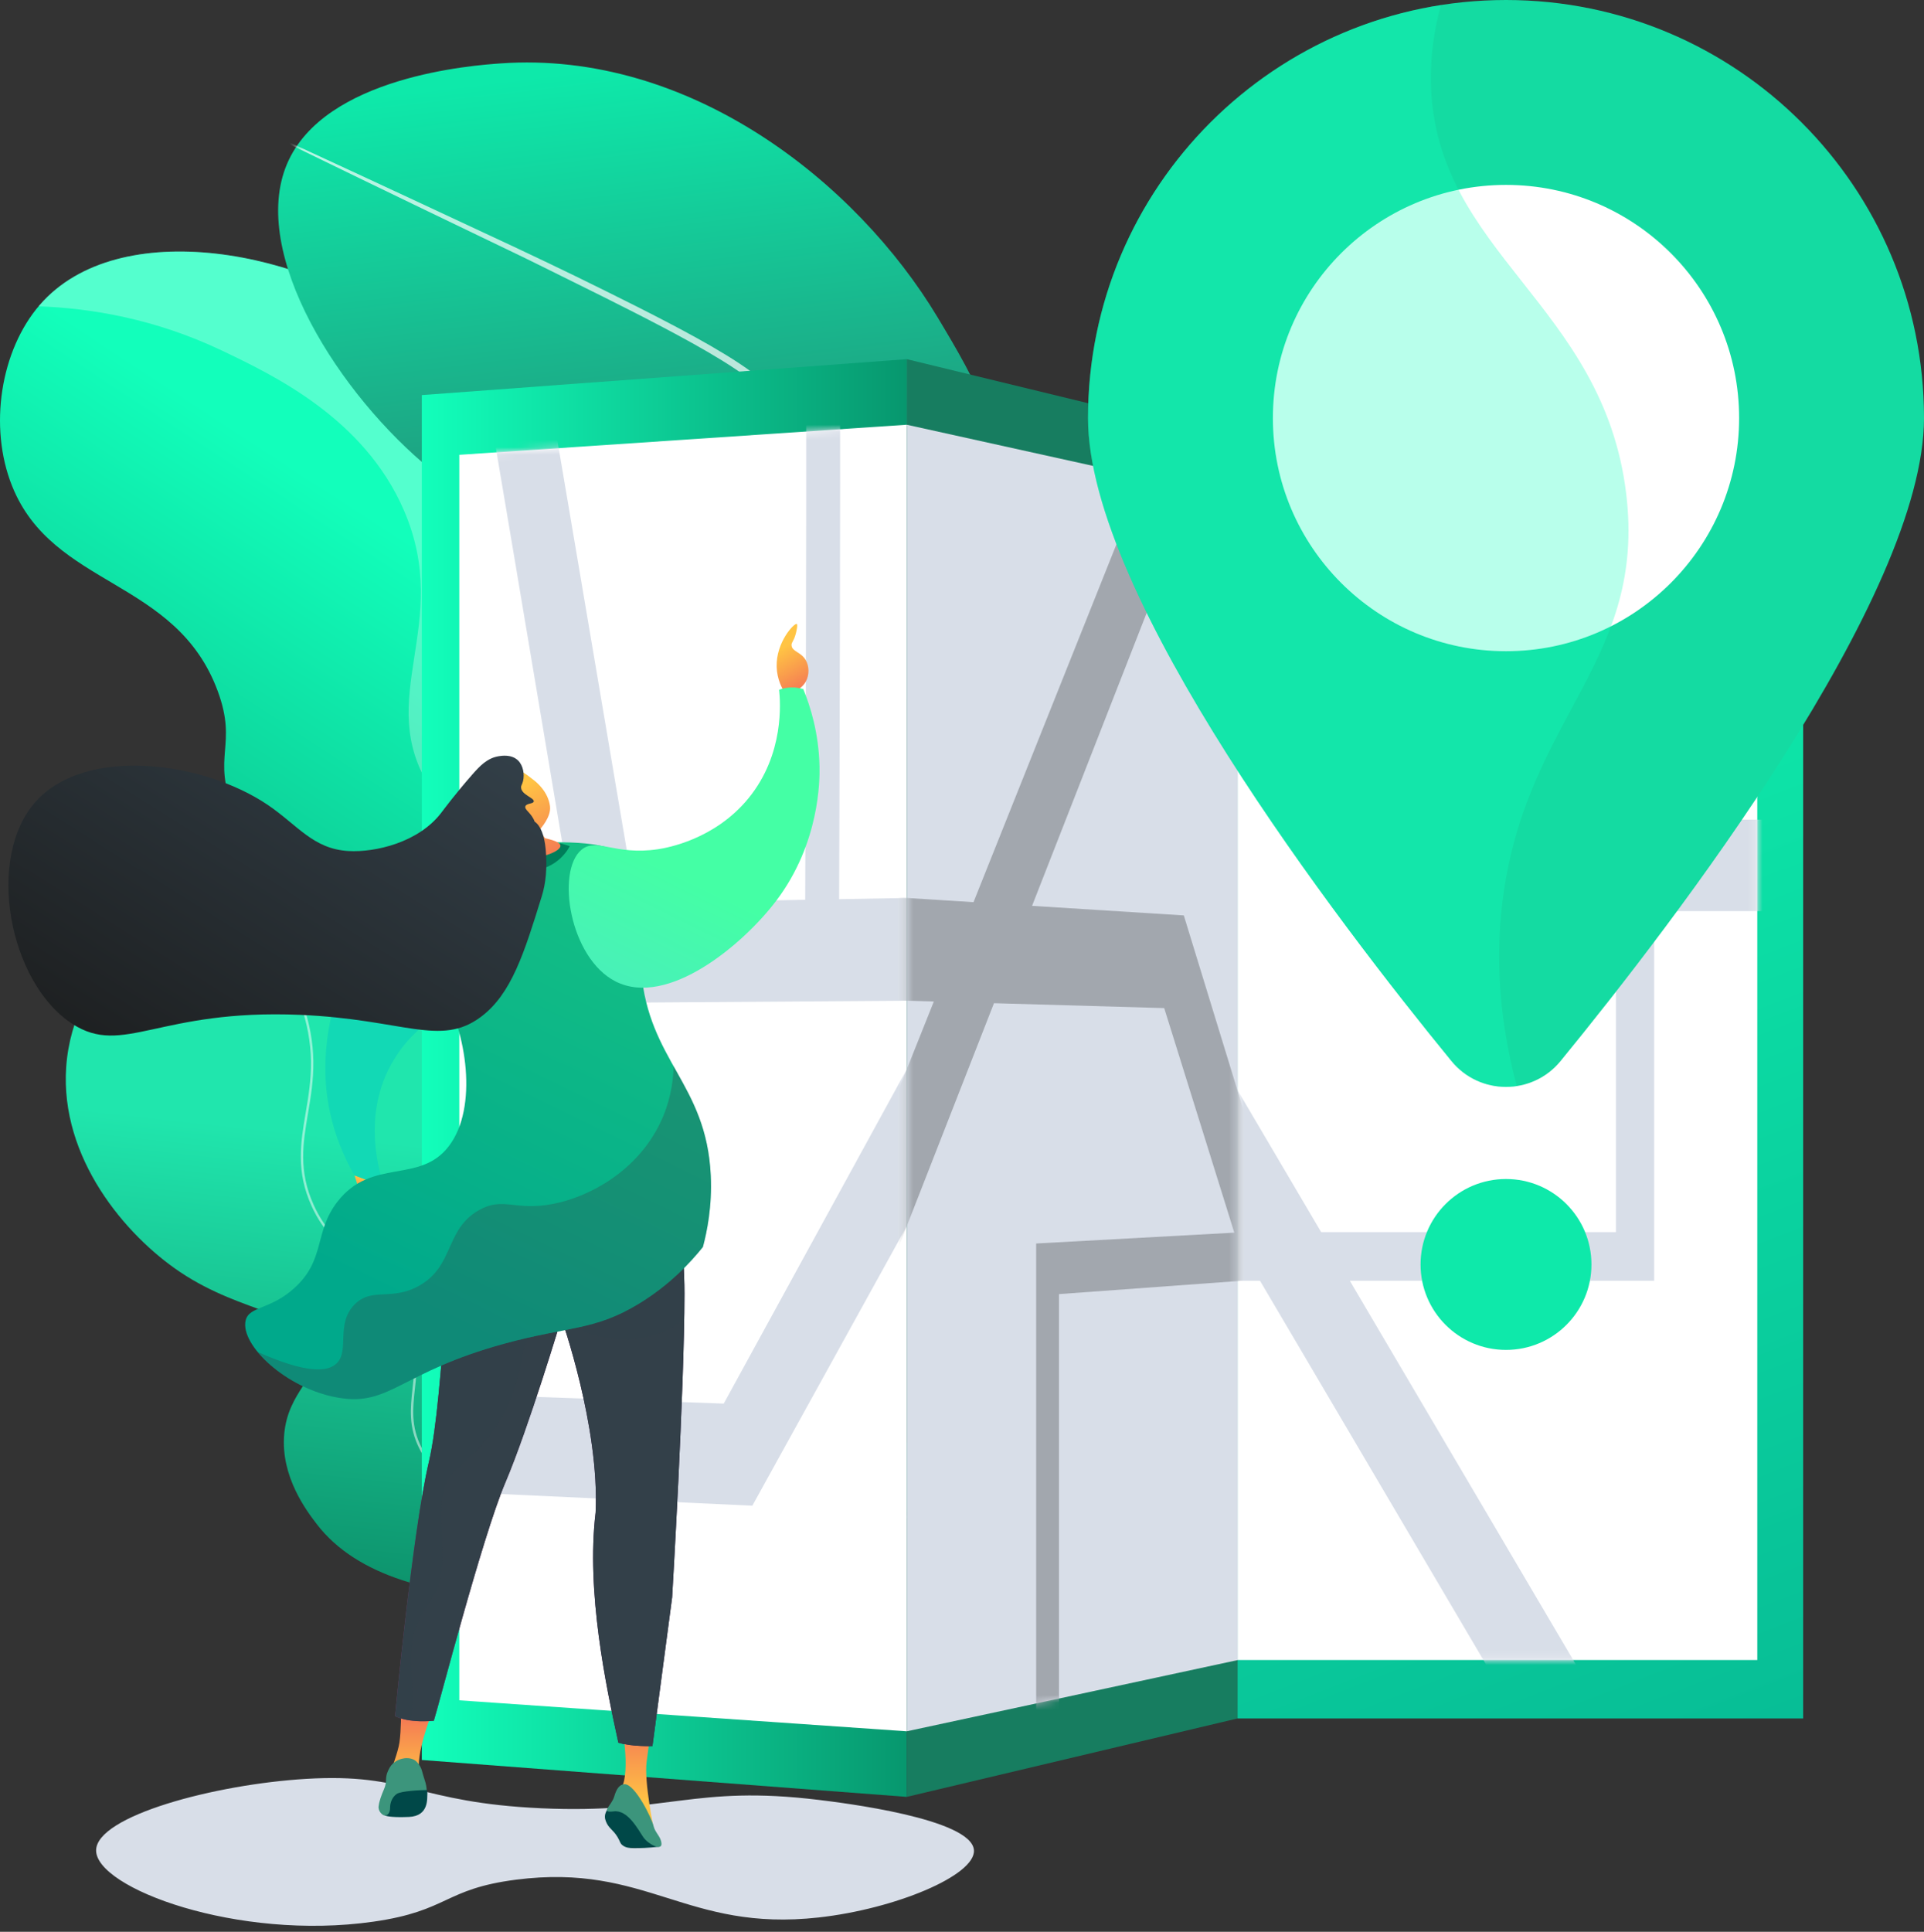 <svg width="256" height="257" viewBox="0 0 256 257" fill="none" xmlns="http://www.w3.org/2000/svg">
<rect x="0" y="0" width="256" height="257" fill="#333333" stroke="none"/>
<path d="M148.289 199.453C97.17 208.231 81.45 201.427 76.808 193.259C74.109 188.51 73.831 180.968 66.132 171.448C59.644 163.424 55.911 163.92 53.132 157.768C48.312 147.097 57.507 141.098 53.759 130.763C49.657 119.448 36.75 121.44 31.155 107.927C28.094 100.535 31.687 99.288 28.963 91.922C23.41 76.906 7.049 78.21 1.614 64.667C-1.551 56.782 0.078 46.582 5.284 40.573C15.725 28.523 40.727 33.144 54.868 44.319C56.689 45.758 70.4 56.908 71.727 73.418C72.528 83.38 68.236 88.025 71.772 94.09C76.761 102.646 88.057 98.128 93.018 105.73C99.74 116.03 83.795 131.67 91.477 143.261C94.451 147.748 97.594 146.543 100.567 151.695C105.456 160.168 99.758 168.288 100.883 175.341C102.09 182.914 111.628 192.163 148.289 199.453Z" fill="url(#paint0_linear_334_736)"/>
<path opacity="0.28" d="M53.728 67.858C60.362 83.165 49.548 92.838 57.316 104.912C63.623 114.718 73.57 112.713 76.29 121.843C78.897 130.592 70.472 134.819 72.776 144.812C74.676 153.05 81.072 153.091 87.461 163.745C93.892 174.469 91.292 180.898 94.595 187.449C98.141 194.481 108.201 201.075 135.276 201.461C139.338 200.911 143.667 200.247 148.289 199.453C111.628 192.163 102.091 182.914 100.883 175.341C99.758 168.288 105.456 160.168 100.567 151.695C97.594 146.543 94.451 147.748 91.477 143.261C83.795 131.67 99.74 116.03 93.018 105.73C88.057 98.128 76.761 102.646 71.772 94.09C68.236 88.025 72.528 83.38 71.727 73.418C70.4 56.908 56.689 45.758 54.868 44.319C40.727 33.144 15.726 28.523 5.284 40.573C5.234 40.631 5.186 40.692 5.136 40.751C12.119 40.999 20.68 42.422 29.545 46.648C36.428 49.931 48.442 55.659 53.728 67.858Z" fill="white"/>
<path d="M131.847 204.731C114.558 200.333 109.648 195.002 108.889 190.528C107.647 183.205 117.61 178.691 116.276 170.346C114.74 160.732 100.24 158.738 100.687 152.417C101.169 145.586 118.24 146.075 121.763 136.239C124.957 127.323 112.643 122.135 112.738 109.185C112.851 93.723 130.484 90.094 133.583 72.492C135.699 60.473 129.574 50.256 124.767 42.238C113.952 24.198 91.732 6.657 66.588 8.435C63.158 8.677 43.14 10.093 38.182 21.83C33.156 33.728 45.154 52.567 57.429 62.551C66.326 69.788 73.783 71.082 74.176 76.78C74.706 84.46 61.511 87.268 60.258 98.461C59.596 104.378 62.631 109.434 65.617 114.406C72.383 125.677 78.982 125.257 79.95 131.502C81.275 140.048 69.339 143.539 66.689 156.325C64.801 165.435 68.848 173.374 71.128 177.847C80.017 195.286 103.957 205.273 131.847 204.731Z" fill="url(#paint1_linear_334_736)"/>
<mask id="mask0_334_736" style="mask-type:luminance" maskUnits="userSpaceOnUse" x="37" y="8" width="98" height="197">
<path d="M131.847 204.731C114.558 200.333 109.648 195.002 108.889 190.528C107.647 183.205 117.61 178.691 116.276 170.346C114.74 160.732 100.24 158.738 100.687 152.417C101.169 145.586 118.24 146.075 121.763 136.239C124.957 127.323 112.643 122.135 112.738 109.185C112.851 93.723 130.484 90.094 133.583 72.492C135.699 60.473 129.574 50.256 124.767 42.238C113.952 24.198 91.732 6.657 66.588 8.435C63.158 8.677 43.14 10.093 38.182 21.83C33.156 33.728 45.154 52.567 57.429 62.551C66.326 69.788 73.783 71.082 74.176 76.78C74.706 84.46 61.511 87.268 60.258 98.461C59.596 104.378 62.631 109.434 65.617 114.406C72.383 125.677 78.982 125.257 79.95 131.502C81.275 140.048 69.339 143.539 66.689 156.325C64.801 165.435 68.848 173.374 71.128 177.847C80.017 195.286 103.957 205.273 131.847 204.731Z" fill="white"/>
</mask>
<g mask="url(#mask0_334_736)">
<path opacity="0.7" d="M31.822 15.869C42.701 20.858 53.559 25.898 64.402 30.972C69.832 33.491 75.239 36.058 80.602 38.721C83.286 40.048 85.963 41.391 88.62 42.777C91.277 44.164 93.918 45.589 96.49 47.155C97.774 47.94 99.04 48.763 100.255 49.674C100.866 50.123 101.451 50.615 102.025 51.121C102.588 51.642 103.13 52.191 103.623 52.793C104.112 53.398 104.545 54.059 104.89 54.768C105.236 55.475 105.487 56.229 105.654 56.99C105.965 58.516 106.009 60.103 105.72 61.635C105.439 63.167 104.863 64.623 104.136 65.971C103.408 67.323 102.52 68.563 101.592 69.756C99.724 72.14 97.642 74.303 95.649 76.524C93.653 78.74 91.72 81.007 90.125 83.492C89.341 84.739 88.624 86.028 88.061 87.382C87.511 88.74 87.078 90.142 86.829 91.583C86.37 94.46 86.547 97.465 87.441 100.242C87.893 101.629 88.536 102.95 89.299 104.204C90.064 105.457 90.961 106.637 91.882 107.808C92.805 108.978 93.764 110.135 94.643 111.371C95.09 111.983 95.5 112.626 95.895 113.278C96.272 113.942 96.641 114.615 96.935 115.325C97.552 116.73 97.953 118.234 98.132 119.757C98.314 121.281 98.298 122.817 98.119 124.335C97.935 125.853 97.567 127.355 97 128.777C96.429 130.198 95.691 131.545 94.847 132.803C93.176 135.336 91.1 137.531 89.651 140.081C88.924 141.349 88.397 142.719 88.159 144.146C87.936 145.573 87.974 147.048 88.256 148.479C88.538 149.907 89.056 151.284 89.775 152.557C90.504 153.825 91.398 155.002 92.389 156.103C94.354 158.319 96.649 160.283 98.51 162.692C99.44 163.891 100.238 165.218 100.779 166.654C101.309 168.094 101.572 169.63 101.572 171.158C101.564 172.685 101.307 174.225 100.75 175.654C100.194 177.085 99.369 178.376 98.557 179.627C97.758 180.876 96.961 182.146 96.739 183.573C96.471 184.99 96.804 186.464 97.466 187.75C98.15 189.036 99.112 190.174 100.199 191.173C101.285 192.177 102.479 193.068 103.72 193.885C106.217 195.505 108.88 196.87 111.605 198.088C114.33 199.311 117.116 200.399 119.929 201.408C122.744 202.414 125.585 203.351 128.448 204.217C134.17 205.963 139.958 207.489 145.771 208.911L145.761 208.951C139.936 207.58 134.132 206.105 128.391 204.409C125.518 203.567 122.665 202.655 119.836 201.672C117.009 200.685 114.206 199.62 111.46 198.417C108.712 197.217 106.021 195.869 103.481 194.253C102.217 193.437 100.997 192.543 99.875 191.525C98.752 190.513 97.743 189.343 97.014 187.986C96.305 186.629 95.931 185.031 96.214 183.485C96.32 182.709 96.616 181.98 96.945 181.291C97.281 180.599 97.692 179.965 98.09 179.327C98.899 178.069 99.688 176.815 100.212 175.447C100.735 174.082 100.972 172.623 100.973 171.159C100.965 169.694 100.707 168.239 100.197 166.873C99.675 165.51 98.909 164.245 98.001 163.087C96.186 160.757 93.894 158.81 91.876 156.562C90.861 155.445 89.926 154.232 89.157 152.909C88.398 151.58 87.84 150.126 87.536 148.62C87.232 147.116 87.182 145.555 87.414 144.025C87.659 142.497 88.219 141.029 88.973 139.7C89.716 138.361 90.627 137.145 91.53 135.95C92.439 134.757 93.35 133.581 94.166 132.352C94.987 131.125 95.69 129.831 96.233 128.474C96.772 127.116 97.12 125.687 97.294 124.236C97.629 121.332 97.351 118.328 96.158 115.661C95.011 112.965 93.068 110.686 91.207 108.342C90.276 107.164 89.356 105.958 88.559 104.658C87.764 103.359 87.086 101.973 86.609 100.514C85.663 97.591 85.474 94.46 85.951 91.434C86.209 89.923 86.661 88.453 87.231 87.037C87.817 85.626 88.556 84.291 89.362 83.005C90.999 80.446 92.962 78.14 94.964 75.909C96.964 73.675 99.034 71.515 100.854 69.181C101.759 68.014 102.618 66.81 103.307 65.522C103.996 64.238 104.53 62.876 104.785 61.463C105.05 60.052 105.003 58.601 104.72 57.195C104.429 55.791 103.798 54.5 102.893 53.383C102.439 52.825 101.932 52.305 101.398 51.808C100.852 51.323 100.293 50.849 99.7 50.409C98.524 49.52 97.282 48.705 96.017 47.925C93.483 46.367 90.859 44.939 88.217 43.546C85.574 42.155 82.906 40.804 80.231 39.467L72.191 35.483C69.514 34.147 66.806 32.875 64.114 31.57C53.327 26.389 42.555 21.173 31.805 15.906L31.822 15.869Z" fill="white"/>
</g>
<path d="M121.956 200.097C117.779 202.273 110.976 205.466 102.174 207.981C84.047 213.16 52.863 216.767 42.146 202.759C40.829 201.038 37.348 196.488 37.81 190.867C38.29 185.024 42.604 183.22 41.962 179.567C41.083 174.572 32.491 174.951 23.95 169.217C16.695 164.348 7.966 154.056 8.809 141.949C9.734 128.674 21.616 121.126 22.909 120.333C31.692 114.946 45.227 112.998 53.689 119.802C61.177 125.824 61.877 136.435 62.34 143.437C63.386 159.281 56.759 166.407 61.533 171.955C65.88 177.008 73.253 173.28 78.538 180.021C80.796 182.902 80.151 184.478 83.68 190.115C86.351 194.38 89.235 197.495 90.421 198.6C99.599 207.152 120.136 200.691 121.956 200.097Z" fill="url(#paint2_linear_334_736)"/>
<mask id="mask1_334_736" style="mask-type:luminance" maskUnits="userSpaceOnUse" x="8" y="115" width="114" height="98">
<path d="M121.956 200.097C117.779 202.273 110.976 205.466 102.174 207.981C84.047 213.16 52.863 216.767 42.146 202.759C40.829 201.038 37.348 196.488 37.81 190.867C38.29 185.024 42.604 183.22 41.962 179.567C41.083 174.572 32.491 174.951 23.95 169.217C16.695 164.348 7.966 154.056 8.809 141.949C9.734 128.674 21.616 121.126 22.909 120.333C31.692 114.946 45.227 112.998 53.689 119.802C61.177 125.824 61.877 136.435 62.34 143.437C63.386 159.281 56.759 166.407 61.533 171.955C65.88 177.008 73.253 173.28 78.538 180.021C80.796 182.902 80.151 184.478 83.68 190.115C86.351 194.38 89.235 197.495 90.421 198.6C99.599 207.152 120.136 200.691 121.956 200.097Z" fill="white"/>
</mask>
<g mask="url(#mask1_334_736)">
<path opacity="0.5" d="M110.595 205.359C101.971 205.359 93.407 204.795 85.008 203.671C59.614 200.272 56.744 194.585 55.801 192.716C54.335 189.812 54.601 187.369 54.883 184.783C55.2 181.876 55.527 178.87 53.621 174.698C51.883 170.893 49.617 169.126 47.425 167.416C45.288 165.75 43.078 164.027 41.453 160.438C39.358 155.814 39.993 152.062 40.665 148.089C41.033 145.911 41.414 143.659 41.374 141.136C41.214 131.171 34.34 120.966 20.942 110.804L21.135 110.55C34.615 120.774 41.532 131.063 41.693 141.131C41.734 143.683 41.35 145.95 40.979 148.142C40.316 152.065 39.689 155.771 41.743 160.306C43.336 163.823 45.418 165.447 47.621 167.165C49.843 168.898 52.141 170.689 53.911 174.566C55.854 178.818 55.506 182.005 55.2 184.817C54.923 187.355 54.662 189.753 56.085 192.573C57.01 194.404 59.822 199.979 85.051 203.355C97.531 205.025 110.381 205.456 123.245 204.636L123.265 204.955C119.037 205.224 114.808 205.359 110.595 205.359Z" fill="white"/>
</g>
<path d="M120.652 239.048L56.125 234.14V52.561L120.652 47.782V239.048Z" fill="url(#paint3_linear_334_736)"/>
<path d="M61.113 226.203V60.507L120.652 56.505V230.325L61.113 226.203Z" fill="white"/>
<mask id="mask2_334_736" style="mask-type:luminance" maskUnits="userSpaceOnUse" x="61" y="56" width="60" height="175">
<path d="M61.113 226.203V60.507L120.652 56.505V230.325L61.113 226.203Z" fill="white"/>
</mask>
<g mask="url(#mask2_334_736)">
<path d="M297.305 99.538L233.276 101.418C233.063 66.261 232.887 16.027 233.234 11.365C233.216 11.602 233.097 12.857 232.482 14.274L223.999 6.937C223.09 9.05 223.062 10.818 222.988 15.541C222.947 18.221 222.917 22.069 222.902 26.976C222.875 35.189 222.885 46.523 222.932 60.666C223.01 84.727 223.168 108.928 223.17 109.169L223.218 116.481L245.183 116.071V168.739L203.758 167.951L179.008 118.423L145.01 119.028L190.673 36.377L183.451 27.552L133.251 119.237L111.65 119.622C111.68 111.306 111.73 96.524 111.759 81.804C111.786 68.801 111.792 58.391 111.776 50.864C111.746 35.853 111.691 35.681 111.385 34.73L107.349 38.29C107.188 37.787 107.153 37.362 107.148 37.282C107.359 40.405 107.265 85.994 107.138 119.702L84.581 120.103C80.484 95.87 70.905 39.245 70.583 37.681L63.07 42.448L63.052 42.355C63.461 44.545 71.927 94.891 77.582 128.578L78.396 133.427L125.664 133.093L96.298 186.727L38.666 184.671V197.459L100.103 200.31L137.284 133.011L174.302 132.749L191.623 167.72L145.86 166.849V266.187L150.654 266.645V174.381L195.471 175.49L240.668 266.743L248.989 258.463L207.676 175.791L250.739 176.856V115.968L297.304 115.1V99.538H297.305Z" fill="#D8DEE8"/>
</g>
<path d="M164.664 228.615H239.921V58.468H164.664V228.615Z" fill="url(#paint4_linear_334_736)"/>
<path d="M233.819 220.842L233.819 66.122L164.664 66.122L164.664 220.842H233.819Z" fill="white"/>
<mask id="mask3_334_736" style="mask-type:luminance" maskUnits="userSpaceOnUse" x="164" y="66" width="70" height="155">
<path d="M233.819 220.842L233.819 66.122L164.664 66.122L164.664 220.842H233.819Z" fill="white"/>
</mask>
<g mask="url(#mask3_334_736)">
<path d="M261.181 109.044H203.978C203.778 80.282 203.614 39.18 203.938 35.393C203.922 35.586 203.81 36.603 203.235 37.716L195.248 31.03C194.386 32.698 194.36 34.152 194.29 38.038C194.251 40.243 194.223 43.411 194.208 47.453C194.183 54.219 194.192 63.559 194.236 75.216C194.311 95.044 194.461 114.986 194.462 115.185L194.508 121.209H215.012V163.915H175.788L151.19 122.161H115.87L162.896 53.11L155.672 45.142L103.22 122.161H79.368C79.402 114.707 79.458 101.458 79.492 88.263C79.521 76.61 79.528 67.279 79.511 60.531C79.477 47.073 79.415 46.916 79.071 46.039L74.522 48.933C74.34 48.469 74.3 48.084 74.294 48.011C74.533 50.836 74.427 91.84 74.284 122.161H48.304C43.484 99.82 32.088 47.037 31.702 45.563L22.633 49.41L22.611 49.322C23.107 51.394 33.312 98.617 40.05 129.854L41.015 134.326H94.935L61.916 182.809H-7.614V194.974H66.281L107.585 134.326H146.409L163.84 163.915H116.776V250.621H121.861V170.386H167.652L210.85 243.71L218.499 236.413L179.601 170.386H220.097V121.209H261.181V109.044Z" fill="#D8DEE8"/>
</g>
<path d="M164.664 228.615L120.652 239.048V47.782L164.664 58.468V228.615Z" fill="#177D60"/>
<path d="M120.652 230.325V56.505L164.664 66.228V220.854L120.652 230.325Z" fill="#D8DEE8"/>
<mask id="mask4_334_736" style="mask-type:luminance" maskUnits="userSpaceOnUse" x="120" y="56" width="45" height="175">
<path d="M120.652 230.325V56.505L164.664 66.228V220.854L120.652 230.325Z" fill="white"/>
</mask>
<g mask="url(#mask4_334_736)">
<path d="M208.648 113.519L184.001 111.056C183.908 83.862 183.832 44.992 183.983 41.458C183.975 41.638 183.923 42.583 183.655 43.554L179.892 36.027C179.48 37.493 179.468 38.881 179.434 42.593C179.415 44.699 179.402 47.73 179.395 51.6C179.383 58.077 179.388 67.025 179.409 78.195C179.444 97.192 179.516 116.297 179.517 116.488L179.538 122.258L189.055 122.882V162.626L170.358 163.65L157.512 121.782L137.322 120.511L163.742 52.986L159.923 43.933L129.531 120.02L113.941 119.039C113.964 110.526 114.002 95.396 114.025 80.329C114.045 67.023 114.05 56.368 114.038 48.658C114.015 33.282 113.973 33.09 113.739 32.024L110.62 34.492C110.495 33.923 110.467 33.472 110.463 33.387C110.628 36.686 110.554 83.899 110.456 118.819L91.666 117.636C87.988 90.25 79.036 23.632 78.726 21.716L71.321 24.508L71.303 24.392C71.715 27.116 80.015 87.757 85.329 126.646L86.079 132.137L124.253 133.232L101.721 189.641L44.719 195.796V212.066L104.846 203.512L132.255 133.461L154.905 134.111L164.235 163.985L137.868 165.428V258.631L140.904 257.723V172.162L166.212 170.316L187.167 237.416L190.621 229.691L172.268 169.874L191.333 168.483V123.032L208.648 124.169V113.519Z" fill="#A2A7AE"/>
</g>
<path d="M256 55.617C256 79.383 222.706 122.75 207.638 141.16C203.888 145.741 196.879 145.741 193.129 141.16C178.062 122.75 144.767 79.383 144.767 55.617C144.767 24.9 169.667 0 200.384 0C231.1 0 256 24.9 256 55.617Z" fill="#14DBA2"/>
<path d="M200.383 86.635C217.514 86.635 231.401 72.748 231.401 55.617C231.401 38.486 217.514 24.598 200.383 24.598C183.252 24.598 169.365 38.486 169.365 55.617C169.365 72.748 183.252 86.635 200.383 86.635Z" fill="white"/>
<g opacity="0.3">
<path d="M200.137 118.324C203.666 95.087 219.011 87.649 216.377 65.707C213.34 40.402 190.934 33.663 190.394 11.141C190.306 7.515 190.8 4.019 191.73 0.671C165.124 4.828 144.766 27.844 144.766 55.617C144.766 79.383 178.061 122.75 193.129 141.16C195.336 143.856 198.672 144.963 201.808 144.486C199.112 134.308 199.03 125.616 200.137 118.324Z" fill="#12FFBB"/>
</g>
<path d="M200.383 179.586C206.662 179.586 211.751 174.496 211.751 168.218C211.751 161.939 206.662 156.85 200.383 156.85C194.105 156.85 189.015 161.939 189.015 168.218C189.015 174.496 194.105 179.586 200.383 179.586Z" fill="#0EE9AA"/>
<path d="M108.912 239.446C92.325 237.43 88.901 241.328 72.027 240.563C55.429 239.811 54.29 235.838 40.731 236.651C28.541 237.382 12.844 241.59 12.788 246.152C12.727 251.173 31.595 258.232 49.673 255.652C59.732 254.217 59.038 251.297 68.674 250.064C86.131 247.831 91.263 257.05 108.912 255.094C119.123 253.961 129.784 249.502 129.589 246.152C129.344 241.929 111.867 239.805 108.912 239.446Z" fill="#D8DEE8"/>
<path d="M104.459 92.223C104.078 91.633 103.384 90.378 103.339 88.692C103.253 85.417 105.682 82.862 106.009 83.008C106.185 83.087 105.962 84.047 105.837 84.472C105.576 85.358 105.297 85.444 105.32 85.85C105.368 86.688 106.577 86.72 107.215 87.831C107.674 88.631 107.711 89.771 107.215 90.673C106.392 92.17 104.537 92.222 104.459 92.223Z" fill="url(#paint5_linear_334_736)"/>
<path d="M52.56 163.373L53.494 160.16L49.595 157.27L47.165 156.362L48.604 160.858L52.56 163.373Z" fill="url(#paint6_linear_334_736)"/>
<path d="M57.386 228.093C57.386 228.093 55.254 233.457 55.815 235.836C53.525 235.792 52.044 235.5 52.044 235.5C52.044 235.5 52.964 233.053 53.144 231.841C53.386 230.204 53.368 227.554 53.368 227.554L57.386 228.093Z" fill="url(#paint7_linear_334_736)"/>
<path d="M80.893 240.64C80.755 240.807 80.51 241.154 80.489 241.626C80.478 241.882 80.537 242.092 80.61 242.286C80.974 243.243 81.545 243.369 82.161 244.384C82.538 245.004 82.467 245.191 82.812 245.471C83.266 245.84 83.816 245.862 84.293 245.867C85.099 245.876 86.259 245.848 87.719 245.674C86.954 244.687 86.14 243.685 85.274 242.673C84.895 242.23 84.516 241.797 84.138 241.374L81.888 240.613C81.556 240.622 81.224 240.631 80.893 240.64Z" fill="#004848"/>
<path d="M82.764 229.716C82.764 229.716 84.05 236.426 82.413 238.306C81.019 240.185 83.087 238.844 83.087 238.844L85.556 240.999L87.037 243.558C87.037 243.558 85.674 236.99 86.037 234.383C86.401 231.777 86.583 230.019 86.583 230.019L82.764 229.716Z" fill="url(#paint8_linear_334_736)"/>
<path d="M87.613 156.307C87.613 156.307 91.069 159.399 91.069 172.129C91.069 184.858 89.432 212.5 89.432 212.5L86.813 232.29C86.813 232.29 84.097 232.387 82.279 231.841C80.642 224.385 77.975 211.773 79.248 201.225C79.794 189.768 74.702 175.402 74.702 175.402C74.702 175.402 70.337 189.95 67.246 197.224C64.154 204.498 58.268 227.286 57.723 228.923C54.105 229.251 52.56 228.295 52.56 228.295C52.56 228.295 54.88 203.771 57.062 194.497C59.244 185.222 59.062 162.854 62.699 156.489C70.883 153.216 87.613 156.307 87.613 156.307Z" fill="url(#paint9_linear_334_736)"/>
<path d="M87.613 156.307C87.613 156.307 91.069 159.399 91.069 172.129C91.069 184.858 89.432 212.5 89.432 212.5L86.813 232.29C86.813 232.29 84.097 232.387 82.279 231.841C80.642 224.385 77.975 211.773 79.248 201.225C79.793 189.768 74.702 175.402 74.702 175.402C74.702 175.402 70.337 189.95 67.246 197.224C64.154 204.498 58.268 227.287 57.723 228.923C54.105 229.251 52.56 228.295 52.56 228.295C52.56 228.295 54.88 203.771 57.062 194.497C59.244 185.222 59.062 162.854 62.699 156.489C70.883 153.216 87.613 156.307 87.613 156.307Z" fill="#334049"/>
<path opacity="0.25" d="M69.664 179.632C68.587 186.635 66.432 190.406 61.045 195.254C56.735 198.486 59.968 205.49 58.351 210.877C57.813 212.493 56.197 214.109 55.658 215.725C53.653 219.734 55.526 224.638 54.617 228.883C53.202 228.688 52.56 228.295 52.56 228.295C52.56 228.295 54.88 203.771 57.062 194.497C59.244 185.222 59.062 162.854 62.699 156.489C70.883 153.216 87.613 156.308 87.613 156.308C87.613 156.308 91.069 159.399 91.069 172.129C91.069 173.162 91.058 174.294 91.038 175.5C87.451 178.675 80.114 179.38 75.59 175.861C75.316 175.656 75.026 175.531 74.725 175.47C74.711 175.429 74.702 175.402 74.702 175.402C74.702 175.402 74.694 175.427 74.683 175.465C72.624 175.089 70.131 177.763 69.664 179.632Z" fill="#334049"/>
<path d="M56.376 237.872C56.376 237.872 56.907 237.872 56.863 238.559C56.819 239.245 57.102 241.607 54.401 241.717C51.699 241.828 51.282 241.526 51.194 241.526C51.105 241.526 51.903 239.267 51.903 239.267L52.766 238.16L55.091 237.916L56.376 237.872Z" fill="#004848"/>
<path d="M50.386 240.242C50.443 239.672 50.762 238.775 51.083 238.052C51.56 236.979 51.169 236.578 51.625 235.6C51.782 235.262 51.935 234.942 52.269 234.624C52.345 234.551 53.091 233.862 54.176 233.897C54.39 233.904 54.719 233.918 55.074 234.108C55.493 234.331 55.703 234.667 55.882 234.961C56.164 235.424 56.099 235.566 56.533 236.891C56.568 236.997 56.644 237.229 56.703 237.548C56.748 237.792 56.766 237.998 56.774 238.138C56.066 238.138 53.342 238.249 52.766 238.669C52.191 239.09 51.903 239.799 51.903 240.507C51.903 241.216 51.548 241.548 51.194 241.526C50.877 241.506 50.249 240.92 50.386 240.242Z" fill="#3C957C"/>
<path d="M83.109 237.363C82.501 237.372 82.054 237.857 81.717 239.024C81.381 240.191 79.764 241.224 81.65 240.977C83.535 240.73 84.905 243.401 85.578 244.389C86.251 245.376 88.059 246.254 88.014 245.288C87.969 244.323 87.172 243.872 86.947 242.885C86.723 241.897 84.497 237.341 83.109 237.363Z" fill="#3C957C"/>
<path d="M51.13 157.844C50.682 156.6 47.89 148.429 52.403 140.977C56.098 134.876 62.491 132.886 63.402 132.617C68.952 130.978 71.733 133.083 73.484 131.146C76.455 127.858 73.089 116.658 66.579 114.414C59.241 111.886 50.438 121.609 46.87 127.996C42.19 136.375 43.342 144.703 43.613 146.418C44.317 150.875 45.953 154.275 47.165 156.362C48.487 156.856 49.808 157.35 51.13 157.844Z" fill="url(#paint10_linear_334_736)"/>
<path d="M70.228 112.145C76.778 111.883 81.829 111.987 84.683 114.839C87.697 117.85 84.651 121.251 85.305 129.129C86.307 141.191 93.993 144.138 94.572 156.376C94.767 160.499 94.069 163.869 93.527 165.898C91.84 167.999 89.079 170.964 85.005 173.443C79.075 177.05 75.637 176.421 67.121 178.752C53.192 182.564 51.953 187.104 45.046 185.947C38.066 184.778 31.942 178.904 32.682 175.678C33.125 173.746 35.939 174.293 39.178 171.347C43.354 167.549 41.743 163.925 44.918 159.844C49.478 153.982 55.831 157.565 59.716 152.485C63.647 147.347 62.088 137.22 58.775 131.701C56.61 128.096 55.684 123.871 53.842 120.091C53.689 119.777 53.511 119.262 53.59 118.618C53.889 116.156 57.992 114.82 61.1 113.841C65.841 112.347 69.689 112.167 70.228 112.145Z" fill="url(#paint11_linear_334_736)"/>
<path d="M75.81 112.563L74.518 112.165C74.518 112.165 74.18 113.914 70.026 114.133C67.721 114.133 66.23 112.841 66.23 112.841L65.347 113.484C65.347 113.484 67.284 115.903 70.364 115.842C74.339 115.762 75.81 112.563 75.81 112.563Z" fill="#007E5A"/>
<path d="M73.179 107.242C72.93 105.321 71.412 104.09 71.08 103.827C69.693 102.724 69.41 102.613 68.934 102.522L68.283 102.424C68.283 102.424 68.248 102.424 68.212 102.427C67.831 102.45 66.689 102.895 66.482 103.041C65.819 103.508 66.307 106.81 68.317 110.918C68.396 111.266 68.475 111.613 68.555 111.961C66.802 112.269 66.368 112.585 66.355 112.838C66.325 113.384 68.243 114.082 70.021 114.127C72.251 114.184 74.618 113.225 74.573 112.509C74.555 112.219 74.134 111.862 72.515 111.511C72.262 111.155 72.009 110.799 71.756 110.443C71.986 110.165 73.363 108.657 73.179 107.242Z" fill="url(#paint12_linear_334_736)"/>
<path d="M70.423 106.519C69.917 106.216 69.532 106.867 69.77 107.435C70.008 108.004 70.809 108.36 71.294 108.021C71.78 107.682 71.103 106.926 70.423 106.519Z" fill="url(#paint13_linear_334_736)"/>
<path d="M4.874 106.509C11.53 99.285 27.02 101.267 35.611 107.068C39.603 109.764 41.652 112.948 46.369 113.215C49.955 113.419 55.659 112.07 58.664 108.186C59.042 107.696 60.556 105.644 62.829 103.056C63.831 101.915 64.828 100.844 66.373 100.602C66.765 100.54 68.071 100.328 68.934 101.171C69.633 101.854 69.805 103.042 69.598 103.898C69.474 104.41 69.314 104.464 69.337 104.799C69.401 105.741 71.117 106.151 71.021 106.625C70.953 106.964 70.06 106.84 69.906 107.266C69.738 107.732 70.718 108.133 71.14 109.305C71.929 109.833 72.427 111.148 72.6 112.907C72.854 115.493 72.594 117.594 72.104 119.177C69.745 126.797 68.057 132.247 63.973 135.29C58.565 139.319 53.697 135.599 39.942 135.011C21.108 134.205 16.412 140.589 9.642 136.222C1.19 130.769 -2.038 114.009 4.874 106.509Z" fill="url(#paint14_linear_334_736)"/>
<path d="M103.663 91.764C103.831 93.34 104.399 100.312 99.59 106.198C95.097 111.698 88.734 112.796 87.551 112.975C81.83 113.84 79.363 111.374 77.363 113.054C73.971 115.905 75.773 127.46 81.915 130.573C88.839 134.081 98.889 125.652 103.296 119.813C109.078 112.153 109.075 103.746 109.041 102.01C108.954 97.498 107.798 93.907 106.882 91.674C106.506 91.56 105.934 91.435 105.232 91.459C104.563 91.483 104.023 91.633 103.663 91.764Z" fill="url(#paint15_linear_334_736)"/>
<path opacity="0.3" d="M44.837 181.337C46.512 179.619 44.668 176.157 47.142 173.582C49.438 171.193 52.038 173.123 55.734 171.068C60.476 168.431 59.169 163.603 63.698 161.008C66.955 159.142 68.485 161.148 73.548 160.17C78.602 159.193 84.758 155.709 87.799 149.482C89.091 146.836 89.567 144.205 89.63 141.854C91.904 145.915 94.261 149.807 94.572 156.375C94.767 160.499 94.069 163.869 93.527 165.898C91.84 167.999 89.079 170.964 85.005 173.443C79.075 177.05 75.637 176.421 67.121 178.752C53.192 182.564 51.953 187.104 45.046 185.947C40.585 185.2 36.483 182.531 34.29 179.86C40.727 182.725 43.621 182.583 44.837 181.337Z" fill="#334049"/>
<defs>
<linearGradient id="paint0_linear_334_736" x1="92.238" y1="96.183" x2="41.324" y2="174.2" gradientUnits="userSpaceOnUse">
<stop offset="0.004" stop-color="#12FFBB"/>
<stop offset="1" stop-color="#079F73"/>
</linearGradient>
<linearGradient id="paint1_linear_334_736" x1="80.864" y1="8.952" x2="95.465" y2="130.186" gradientUnits="userSpaceOnUse">
<stop stop-color="#0EE9AA"/>
<stop offset="0.996" stop-color="#334049"/>
</linearGradient>
<linearGradient id="paint2_linear_334_736" x1="67.322" y1="153.177" x2="56.497" y2="252.33" gradientUnits="userSpaceOnUse">
<stop offset="0.004" stop-color="#20E6AD"/>
<stop offset="1" stop-color="#005A40"/>
</linearGradient>
<linearGradient id="paint3_linear_334_736" x1="56.125" y1="143.415" x2="120.652" y2="143.415" gradientUnits="userSpaceOnUse">
<stop stop-color="#12FFBB"/>
<stop offset="1" stop-color="#07976E"/>
</linearGradient>
<linearGradient id="paint4_linear_334_736" x1="185.191" y1="99.491" x2="259.962" y2="292.082" gradientUnits="userSpaceOnUse">
<stop stop-color="#0EE9AA"/>
<stop offset="1" stop-color="#04A98C"/>
</linearGradient>
<linearGradient id="paint5_linear_334_736" x1="104.262" y1="86.034" x2="108.011" y2="92.099" gradientUnits="userSpaceOnUse">
<stop stop-color="#FFC444"/>
<stop offset="0.996" stop-color="#F36F56"/>
</linearGradient>
<linearGradient id="paint6_linear_334_736" x1="50.861" y1="157.815" x2="49.347" y2="160.928" gradientUnits="userSpaceOnUse">
<stop stop-color="#FFC444"/>
<stop offset="0.996" stop-color="#F36F56"/>
</linearGradient>
<linearGradient id="paint7_linear_334_736" x1="54.715" y1="237.093" x2="54.715" y2="227.327" gradientUnits="userSpaceOnUse">
<stop stop-color="#FFC444"/>
<stop offset="0.996" stop-color="#F36F56"/>
</linearGradient>
<linearGradient id="paint8_linear_334_736" x1="84.484" y1="239.877" x2="84.484" y2="228.107" gradientUnits="userSpaceOnUse">
<stop stop-color="#FFC444"/>
<stop offset="0.996" stop-color="#F36F56"/>
</linearGradient>
<linearGradient id="paint9_linear_334_736" x1="91.069" y1="193.641" x2="52.56" y2="193.641" gradientUnits="userSpaceOnUse">
<stop stop-color="#311944"/>
<stop offset="1" stop-color="#893976"/>
</linearGradient>
<linearGradient id="paint10_linear_334_736" x1="59.996" y1="129.78" x2="80.842" y2="65.913" gradientUnits="userSpaceOnUse">
<stop stop-color="#12D9B5"/>
<stop offset="0.996" stop-color="#F36F56"/>
</linearGradient>
<linearGradient id="paint11_linear_334_736" x1="87.133" y1="114.195" x2="57.376" y2="175.385" gradientUnits="userSpaceOnUse">
<stop offset="0.004" stop-color="#16C184"/>
<stop offset="1" stop-color="#00A98B"/>
</linearGradient>
<linearGradient id="paint12_linear_334_736" x1="67.373" y1="105.84" x2="73.623" y2="115.95" gradientUnits="userSpaceOnUse">
<stop stop-color="#FFC444"/>
<stop offset="0.996" stop-color="#F36F56"/>
</linearGradient>
<linearGradient id="paint13_linear_334_736" x1="69.612" y1="104.471" x2="73.179" y2="115.406" gradientUnits="userSpaceOnUse">
<stop stop-color="#FFC444"/>
<stop offset="0.996" stop-color="#F36F56"/>
</linearGradient>
<linearGradient id="paint14_linear_334_736" x1="71.443" y1="62.659" x2="19.066" y2="145.908" gradientUnits="userSpaceOnUse">
<stop offset="0.326" stop-color="#334049"/>
<stop offset="0.996" stop-color="#1D1F20"/>
</linearGradient>
<linearGradient id="paint15_linear_334_736" x1="90.509" y1="116.31" x2="61.243" y2="176.492" gradientUnits="userSpaceOnUse">
<stop stop-color="#44FFA5"/>
<stop offset="0.996" stop-color="#56C4F3"/>
</linearGradient>
</defs>
</svg>
